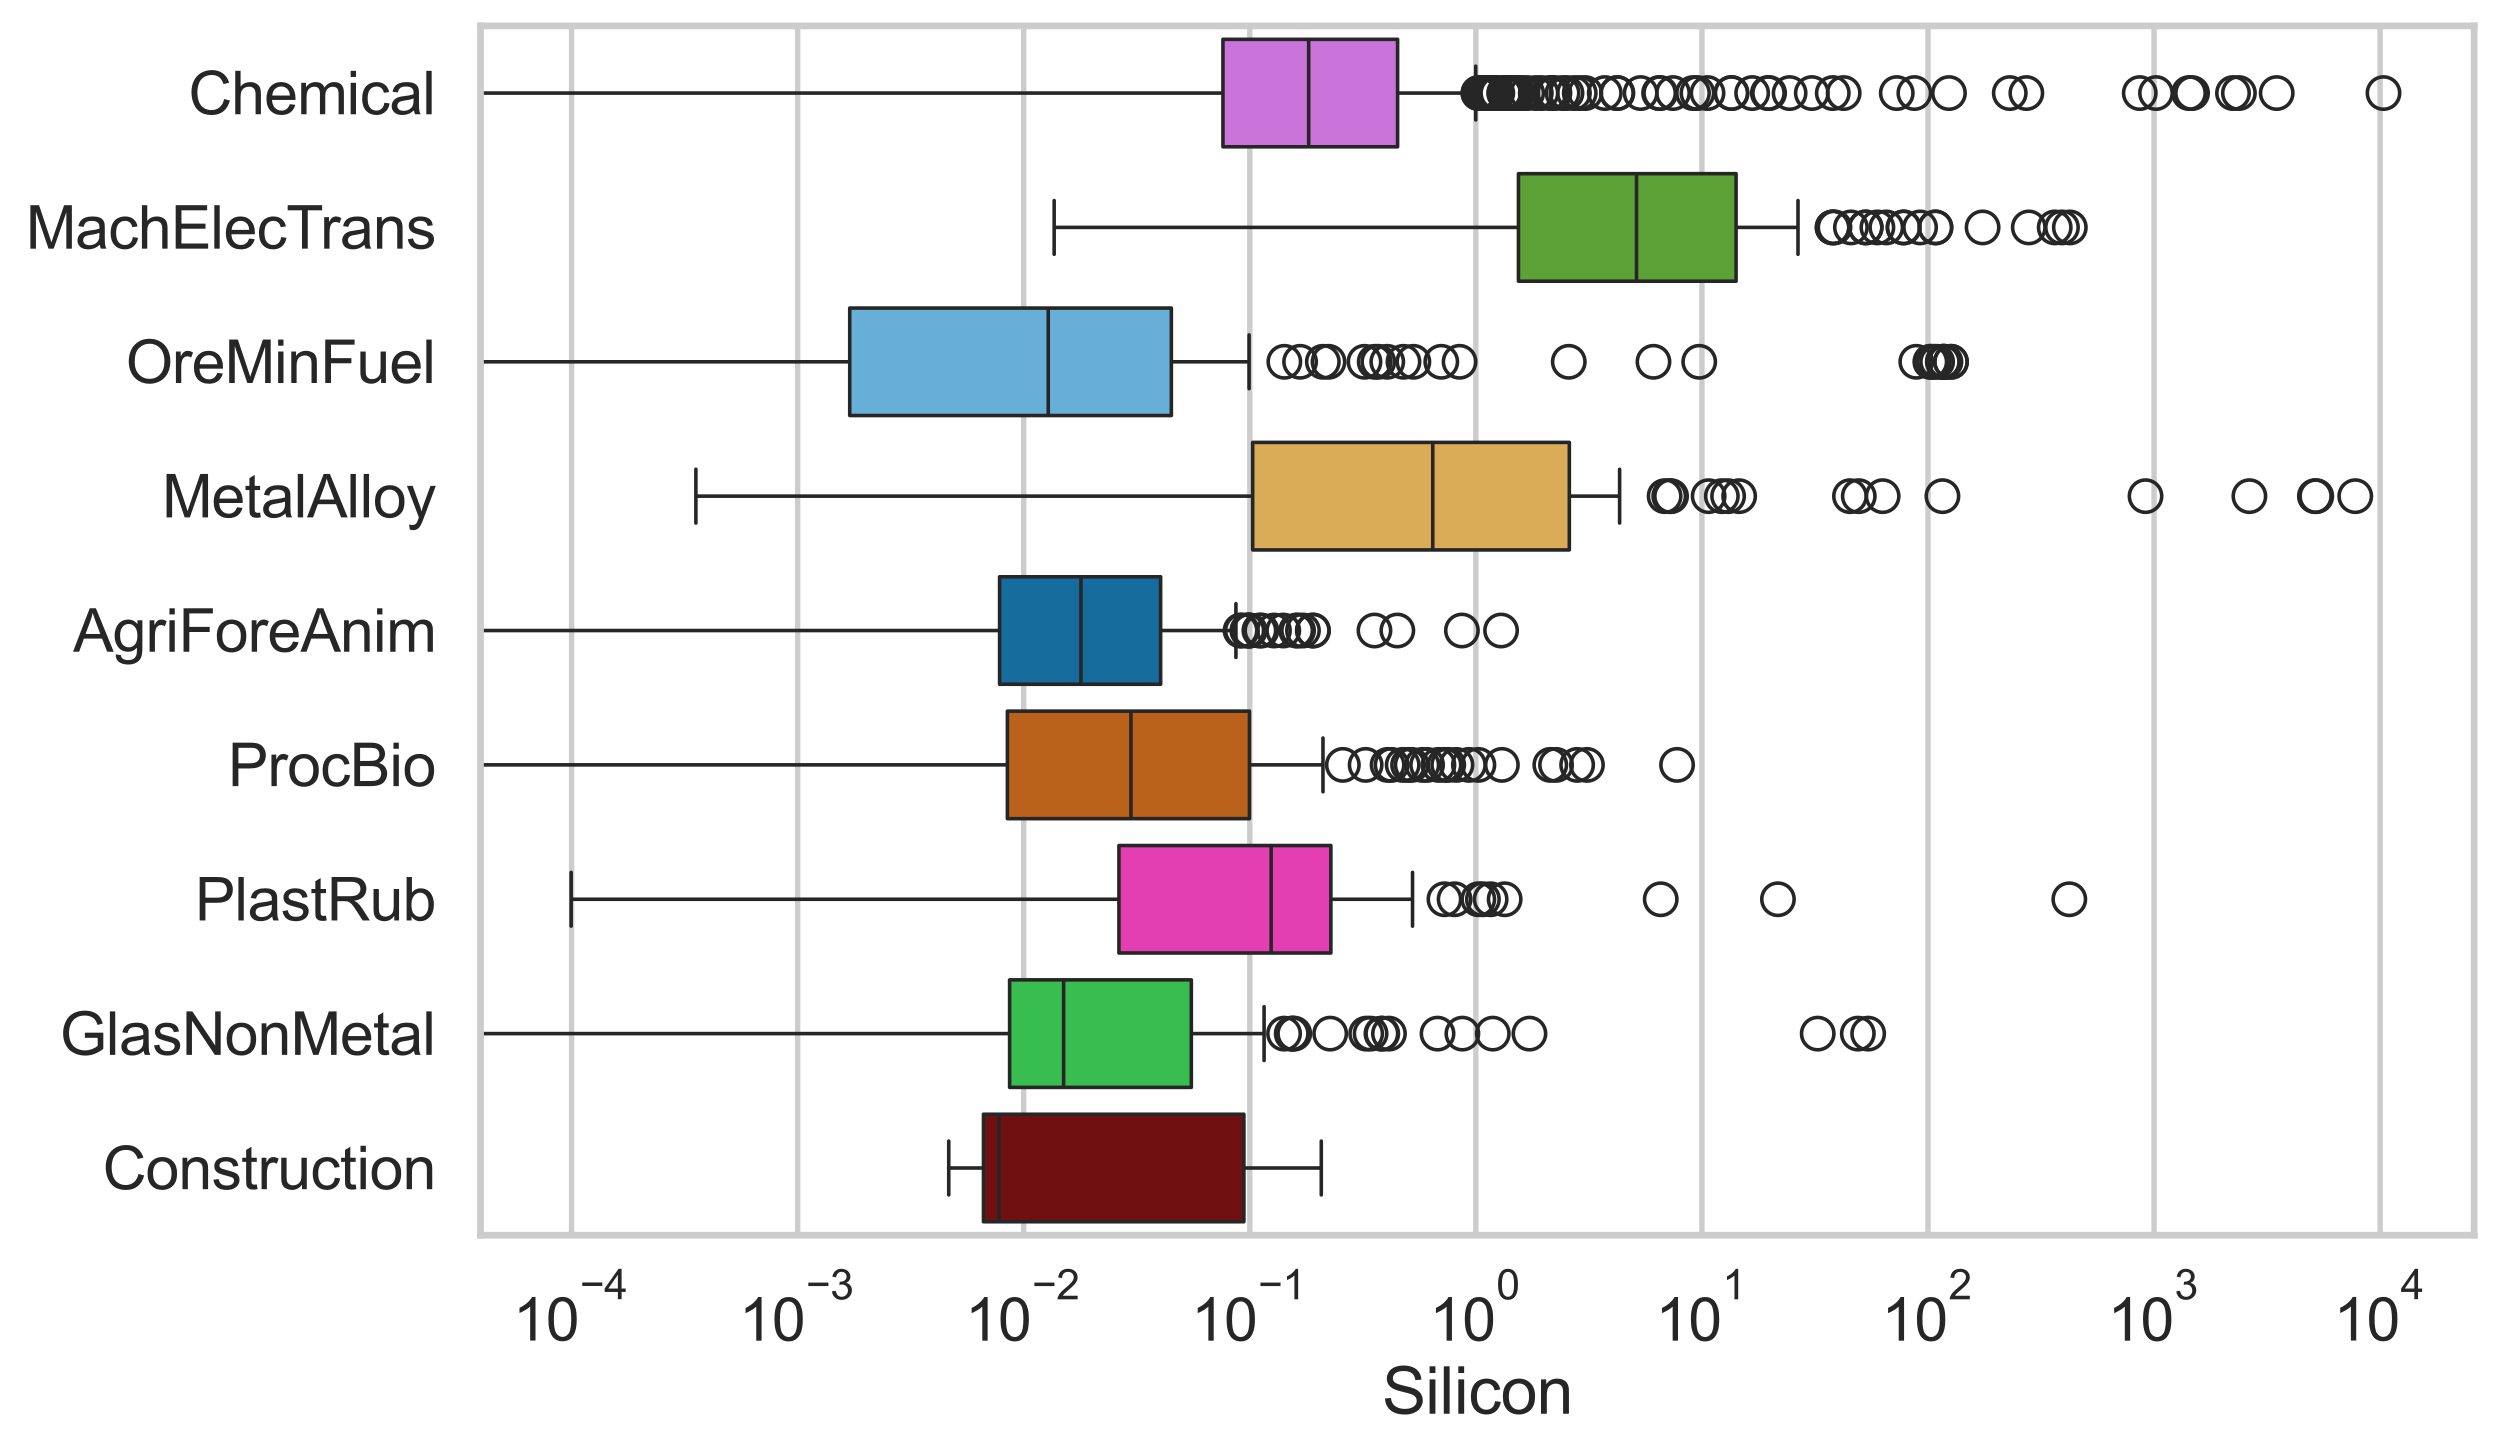 <?xml version="1.0" encoding="utf-8" standalone="no"?>
<!DOCTYPE svg PUBLIC "-//W3C//DTD SVG 1.1//EN"
  "http://www.w3.org/Graphics/SVG/1.1/DTD/svg11.dtd">
<svg xmlns:xlink="http://www.w3.org/1999/xlink" width="695.577pt" height="404.121pt" viewBox="0 0 695.577 404.121" xmlns="http://www.w3.org/2000/svg" version="1.1">
 <defs>
  <style type="text/css">*{stroke-linejoin: round; stroke-linecap: butt}</style>
 </defs>
 <g id="figure_1">
  <g id="patch_1">
   <path d="M 0 404.121 
L 695.577 404.121 
L 695.577 0 
L 0 0 
z
" style="fill: #ffffff"/>
  </g>
  <g id="axes_1">
   <g id="patch_2">
    <path d="M 133.697 343.665 
L 688.377 343.665 
L 688.377 7.2 
L 133.697 7.2 
z
" style="fill: #ffffff"/>
   </g>
   <g id="matplotlib.axis_1">
    <g id="xtick_1">
     <g id="line2d_1">
      <path d="M 159.033 343.665 
L 159.033 7.2 
" clip-path="url(#pcb245b0fcc)" style="fill: none; stroke: #cccccc; stroke-width: 1.5; stroke-linecap: round"/>
     </g>
     <g id="text_1">
      <!-- $\mathdefault{10^{-4}}$ -->
      <g style="fill: #262626" transform="translate(142.698 373.015) scale(0.165 -0.165)">
       <defs>
        <path id="ArialMT-31" d="M 2384 0 
L 1822 0 
L 1822 3584 
Q 1619 3391 1289 3197 
Q 959 3003 697 2906 
L 697 3450 
Q 1169 3672 1522 3987 
Q 1875 4303 2022 4600 
L 2384 4600 
L 2384 0 
z
" transform="scale(0.016)"/>
        <path id="ArialMT-30" d="M 266 2259 
Q 266 3072 433 3567 
Q 600 4063 929 4331 
Q 1259 4600 1759 4600 
Q 2128 4600 2406 4451 
Q 2684 4303 2865 4023 
Q 3047 3744 3150 3342 
Q 3253 2941 3253 2259 
Q 3253 1453 3087 958 
Q 2922 463 2592 192 
Q 2263 -78 1759 -78 
Q 1097 -78 719 397 
Q 266 969 266 2259 
z
M 844 2259 
Q 844 1131 1108 757 
Q 1372 384 1759 384 
Q 2147 384 2411 759 
Q 2675 1134 2675 2259 
Q 2675 3391 2411 3762 
Q 2147 4134 1753 4134 
Q 1366 4134 1134 3806 
Q 844 3388 844 2259 
z
" transform="scale(0.016)"/>
        <path id="ArialMT-2212" d="M 3381 1997 
L 356 1997 
L 356 2522 
L 3381 2522 
L 3381 1997 
z
" transform="scale(0.016)"/>
        <path id="ArialMT-34" d="M 2069 0 
L 2069 1097 
L 81 1097 
L 81 1613 
L 2172 4581 
L 2631 4581 
L 2631 1613 
L 3250 1613 
L 3250 1097 
L 2631 1097 
L 2631 0 
L 2069 0 
z
M 2069 1613 
L 2069 3678 
L 634 1613 
L 2069 1613 
z
" transform="scale(0.016)"/>
       </defs>
       <use xlink:href="#ArialMT-31" transform="translate(0 0.202)"/>
       <use xlink:href="#ArialMT-30" transform="translate(55.615 0.202)"/>
       <use xlink:href="#ArialMT-2212" transform="translate(112.973 69.895) scale(0.7)"/>
       <use xlink:href="#ArialMT-34" transform="translate(153.852 69.895) scale(0.7)"/>
      </g>
     </g>
    </g>
    <g id="xtick_2">
     <g id="line2d_2">
      <path d="M 221.932 343.665 
L 221.932 7.2 
" clip-path="url(#pcb245b0fcc)" style="fill: none; stroke: #cccccc; stroke-width: 1.5; stroke-linecap: round"/>
     </g>
     <g id="text_2">
      <!-- $\mathdefault{10^{-3}}$ -->
      <g style="fill: #262626" transform="translate(205.597 373.18) scale(0.165 -0.165)">
       <defs>
        <path id="ArialMT-33" d="M 269 1209 
L 831 1284 
Q 928 806 1161 595 
Q 1394 384 1728 384 
Q 2125 384 2398 659 
Q 2672 934 2672 1341 
Q 2672 1728 2419 1979 
Q 2166 2231 1775 2231 
Q 1616 2231 1378 2169 
L 1441 2663 
Q 1497 2656 1531 2656 
Q 1891 2656 2178 2843 
Q 2466 3031 2466 3422 
Q 2466 3731 2256 3934 
Q 2047 4138 1716 4138 
Q 1388 4138 1169 3931 
Q 950 3725 888 3313 
L 325 3413 
Q 428 3978 793 4289 
Q 1159 4600 1703 4600 
Q 2078 4600 2393 4439 
Q 2709 4278 2876 4000 
Q 3044 3722 3044 3409 
Q 3044 3113 2884 2869 
Q 2725 2625 2413 2481 
Q 2819 2388 3044 2092 
Q 3269 1797 3269 1353 
Q 3269 753 2831 336 
Q 2394 -81 1725 -81 
Q 1122 -81 723 278 
Q 325 638 269 1209 
z
" transform="scale(0.016)"/>
       </defs>
       <use xlink:href="#ArialMT-31" transform="translate(0 0.994)"/>
       <use xlink:href="#ArialMT-30" transform="translate(55.615 0.994)"/>
       <use xlink:href="#ArialMT-2212" transform="translate(112.973 70.688) scale(0.7)"/>
       <use xlink:href="#ArialMT-33" transform="translate(153.852 70.688) scale(0.7)"/>
      </g>
     </g>
    </g>
    <g id="xtick_3">
     <g id="line2d_3">
      <path d="M 284.831 343.665 
L 284.831 7.2 
" clip-path="url(#pcb245b0fcc)" style="fill: none; stroke: #cccccc; stroke-width: 1.5; stroke-linecap: round"/>
     </g>
     <g id="text_3">
      <!-- $\mathdefault{10^{-2}}$ -->
      <g style="fill: #262626" transform="translate(268.496 373.18) scale(0.165 -0.165)">
       <defs>
        <path id="ArialMT-32" d="M 3222 541 
L 3222 0 
L 194 0 
Q 188 203 259 391 
Q 375 700 629 1000 
Q 884 1300 1366 1694 
Q 2113 2306 2375 2664 
Q 2638 3022 2638 3341 
Q 2638 3675 2398 3904 
Q 2159 4134 1775 4134 
Q 1369 4134 1125 3890 
Q 881 3647 878 3216 
L 300 3275 
Q 359 3922 746 4261 
Q 1134 4600 1788 4600 
Q 2447 4600 2831 4234 
Q 3216 3869 3216 3328 
Q 3216 3053 3103 2787 
Q 2991 2522 2730 2228 
Q 2469 1934 1863 1422 
Q 1356 997 1212 845 
Q 1069 694 975 541 
L 3222 541 
z
" transform="scale(0.016)"/>
       </defs>
       <use xlink:href="#ArialMT-31" transform="translate(0 0.994)"/>
       <use xlink:href="#ArialMT-30" transform="translate(55.615 0.994)"/>
       <use xlink:href="#ArialMT-2212" transform="translate(112.973 70.688) scale(0.7)"/>
       <use xlink:href="#ArialMT-32" transform="translate(153.852 70.688) scale(0.7)"/>
      </g>
     </g>
    </g>
    <g id="xtick_4">
     <g id="line2d_4">
      <path d="M 347.73 343.665 
L 347.73 7.2 
" clip-path="url(#pcb245b0fcc)" style="fill: none; stroke: #cccccc; stroke-width: 1.5; stroke-linecap: round"/>
     </g>
     <g id="text_4">
      <!-- $\mathdefault{10^{-1}}$ -->
      <g style="fill: #262626" transform="translate(331.395 373.18) scale(0.165 -0.165)">
       <use xlink:href="#ArialMT-31" transform="translate(0 0.994)"/>
       <use xlink:href="#ArialMT-30" transform="translate(55.615 0.994)"/>
       <use xlink:href="#ArialMT-2212" transform="translate(112.973 70.688) scale(0.7)"/>
       <use xlink:href="#ArialMT-31" transform="translate(153.852 70.688) scale(0.7)"/>
      </g>
     </g>
    </g>
    <g id="xtick_5">
     <g id="line2d_5">
      <path d="M 410.63 343.665 
L 410.63 7.2 
" clip-path="url(#pcb245b0fcc)" style="fill: none; stroke: #cccccc; stroke-width: 1.5; stroke-linecap: round"/>
     </g>
     <g id="text_5">
      <!-- $\mathdefault{10^{0}}$ -->
      <g style="fill: #262626" transform="translate(397.677 373.18) scale(0.165 -0.165)">
       <use xlink:href="#ArialMT-31" transform="translate(0 0.994)"/>
       <use xlink:href="#ArialMT-30" transform="translate(55.615 0.994)"/>
       <use xlink:href="#ArialMT-30" transform="translate(112.973 70.688) scale(0.7)"/>
      </g>
     </g>
    </g>
    <g id="xtick_6">
     <g id="line2d_6">
      <path d="M 473.529 343.665 
L 473.529 7.2 
" clip-path="url(#pcb245b0fcc)" style="fill: none; stroke: #cccccc; stroke-width: 1.5; stroke-linecap: round"/>
     </g>
     <g id="text_6">
      <!-- $\mathdefault{10^{1}}$ -->
      <g style="fill: #262626" transform="translate(460.576 373.18) scale(0.165 -0.165)">
       <use xlink:href="#ArialMT-31" transform="translate(0 0.994)"/>
       <use xlink:href="#ArialMT-30" transform="translate(55.615 0.994)"/>
       <use xlink:href="#ArialMT-31" transform="translate(112.973 70.688) scale(0.7)"/>
      </g>
     </g>
    </g>
    <g id="xtick_7">
     <g id="line2d_7">
      <path d="M 536.428 343.665 
L 536.428 7.2 
" clip-path="url(#pcb245b0fcc)" style="fill: none; stroke: #cccccc; stroke-width: 1.5; stroke-linecap: round"/>
     </g>
     <g id="text_7">
      <!-- $\mathdefault{10^{2}}$ -->
      <g style="fill: #262626" transform="translate(523.475 373.18) scale(0.165 -0.165)">
       <use xlink:href="#ArialMT-31" transform="translate(0 0.994)"/>
       <use xlink:href="#ArialMT-30" transform="translate(55.615 0.994)"/>
       <use xlink:href="#ArialMT-32" transform="translate(112.973 70.688) scale(0.7)"/>
      </g>
     </g>
    </g>
    <g id="xtick_8">
     <g id="line2d_8">
      <path d="M 599.327 343.665 
L 599.327 7.2 
" clip-path="url(#pcb245b0fcc)" style="fill: none; stroke: #cccccc; stroke-width: 1.5; stroke-linecap: round"/>
     </g>
     <g id="text_8">
      <!-- $\mathdefault{10^{3}}$ -->
      <g style="fill: #262626" transform="translate(586.374 373.18) scale(0.165 -0.165)">
       <use xlink:href="#ArialMT-31" transform="translate(0 0.994)"/>
       <use xlink:href="#ArialMT-30" transform="translate(55.615 0.994)"/>
       <use xlink:href="#ArialMT-33" transform="translate(112.973 70.688) scale(0.7)"/>
      </g>
     </g>
    </g>
    <g id="xtick_9">
     <g id="line2d_9">
      <path d="M 662.226 343.665 
L 662.226 7.2 
" clip-path="url(#pcb245b0fcc)" style="fill: none; stroke: #cccccc; stroke-width: 1.5; stroke-linecap: round"/>
     </g>
     <g id="text_9">
      <!-- $\mathdefault{10^{4}}$ -->
      <g style="fill: #262626" transform="translate(649.274 373.015) scale(0.165 -0.165)">
       <use xlink:href="#ArialMT-31" transform="translate(0 0.202)"/>
       <use xlink:href="#ArialMT-30" transform="translate(55.615 0.202)"/>
       <use xlink:href="#ArialMT-34" transform="translate(112.973 69.895) scale(0.7)"/>
      </g>
     </g>
    </g>
    <g id="xtick_10"/>
    <g id="xtick_11"/>
    <g id="xtick_12"/>
    <g id="xtick_13"/>
    <g id="xtick_14"/>
    <g id="xtick_15"/>
    <g id="xtick_16"/>
    <g id="xtick_17"/>
    <g id="xtick_18"/>
    <g id="xtick_19"/>
    <g id="xtick_20"/>
    <g id="xtick_21"/>
    <g id="xtick_22"/>
    <g id="xtick_23"/>
    <g id="xtick_24"/>
    <g id="xtick_25"/>
    <g id="xtick_26"/>
    <g id="xtick_27"/>
    <g id="xtick_28"/>
    <g id="xtick_29"/>
    <g id="xtick_30"/>
    <g id="xtick_31"/>
    <g id="xtick_32"/>
    <g id="xtick_33"/>
    <g id="xtick_34"/>
    <g id="xtick_35"/>
    <g id="xtick_36"/>
    <g id="xtick_37"/>
    <g id="xtick_38"/>
    <g id="xtick_39"/>
    <g id="xtick_40"/>
    <g id="xtick_41"/>
    <g id="xtick_42"/>
    <g id="xtick_43"/>
    <g id="xtick_44"/>
    <g id="xtick_45"/>
    <g id="xtick_46"/>
    <g id="xtick_47"/>
    <g id="xtick_48"/>
    <g id="xtick_49"/>
    <g id="xtick_50"/>
    <g id="xtick_51"/>
    <g id="xtick_52"/>
    <g id="xtick_53"/>
    <g id="xtick_54"/>
    <g id="xtick_55"/>
    <g id="xtick_56"/>
    <g id="xtick_57"/>
    <g id="xtick_58"/>
    <g id="xtick_59"/>
    <g id="xtick_60"/>
    <g id="xtick_61"/>
    <g id="xtick_62"/>
    <g id="xtick_63"/>
    <g id="xtick_64"/>
    <g id="xtick_65"/>
    <g id="xtick_66"/>
    <g id="xtick_67"/>
    <g id="xtick_68"/>
    <g id="xtick_69"/>
    <g id="xtick_70"/>
    <g id="xtick_71"/>
    <g id="xtick_72"/>
    <g id="xtick_73"/>
    <g id="xtick_74"/>
    <g id="xtick_75"/>
    <g id="xtick_76"/>
    <g id="xtick_77"/>
    <g id="xtick_78"/>
    <g id="xtick_79"/>
    <g id="xtick_80"/>
    <g id="text_10">
     <!-- Silicon -->
     <g style="fill: #262626" transform="translate(384.525 393.344) scale(0.18 -0.18)">
      <defs>
       <path id="ArialMT-53" d="M 288 1472 
L 859 1522 
Q 900 1178 1048 958 
Q 1197 738 1509 602 
Q 1822 466 2213 466 
Q 2559 466 2825 569 
Q 3091 672 3220 851 
Q 3350 1031 3350 1244 
Q 3350 1459 3225 1620 
Q 3100 1781 2813 1891 
Q 2628 1963 1997 2114 
Q 1366 2266 1113 2400 
Q 784 2572 623 2826 
Q 463 3081 463 3397 
Q 463 3744 659 4045 
Q 856 4347 1234 4503 
Q 1613 4659 2075 4659 
Q 2584 4659 2973 4495 
Q 3363 4331 3572 4012 
Q 3781 3694 3797 3291 
L 3216 3247 
Q 3169 3681 2898 3903 
Q 2628 4125 2100 4125 
Q 1550 4125 1298 3923 
Q 1047 3722 1047 3438 
Q 1047 3191 1225 3031 
Q 1400 2872 2139 2705 
Q 2878 2538 3153 2413 
Q 3553 2228 3743 1945 
Q 3934 1663 3934 1294 
Q 3934 928 3725 604 
Q 3516 281 3123 101 
Q 2731 -78 2241 -78 
Q 1619 -78 1198 103 
Q 778 284 539 648 
Q 300 1013 288 1472 
z
" transform="scale(0.016)"/>
       <path id="ArialMT-69" d="M 425 3934 
L 425 4581 
L 988 4581 
L 988 3934 
L 425 3934 
z
M 425 0 
L 425 3319 
L 988 3319 
L 988 0 
L 425 0 
z
" transform="scale(0.016)"/>
       <path id="ArialMT-6c" d="M 409 0 
L 409 4581 
L 972 4581 
L 972 0 
L 409 0 
z
" transform="scale(0.016)"/>
       <path id="ArialMT-63" d="M 2588 1216 
L 3141 1144 
Q 3050 572 2676 248 
Q 2303 -75 1759 -75 
Q 1078 -75 664 370 
Q 250 816 250 1647 
Q 250 2184 428 2587 
Q 606 2991 970 3192 
Q 1334 3394 1763 3394 
Q 2303 3394 2647 3120 
Q 2991 2847 3088 2344 
L 2541 2259 
Q 2463 2594 2264 2762 
Q 2066 2931 1784 2931 
Q 1359 2931 1093 2626 
Q 828 2322 828 1663 
Q 828 994 1084 691 
Q 1341 388 1753 388 
Q 2084 388 2306 591 
Q 2528 794 2588 1216 
z
" transform="scale(0.016)"/>
       <path id="ArialMT-6f" d="M 213 1659 
Q 213 2581 725 3025 
Q 1153 3394 1769 3394 
Q 2453 3394 2887 2945 
Q 3322 2497 3322 1706 
Q 3322 1066 3130 698 
Q 2938 331 2570 128 
Q 2203 -75 1769 -75 
Q 1072 -75 642 372 
Q 213 819 213 1659 
z
M 791 1659 
Q 791 1022 1069 705 
Q 1347 388 1769 388 
Q 2188 388 2466 706 
Q 2744 1025 2744 1678 
Q 2744 2294 2464 2611 
Q 2184 2928 1769 2928 
Q 1347 2928 1069 2612 
Q 791 2297 791 1659 
z
" transform="scale(0.016)"/>
       <path id="ArialMT-6e" d="M 422 0 
L 422 3319 
L 928 3319 
L 928 2847 
Q 1294 3394 1984 3394 
Q 2284 3394 2536 3286 
Q 2788 3178 2913 3003 
Q 3038 2828 3088 2588 
Q 3119 2431 3119 2041 
L 3119 0 
L 2556 0 
L 2556 2019 
Q 2556 2363 2490 2533 
Q 2425 2703 2258 2804 
Q 2091 2906 1866 2906 
Q 1506 2906 1245 2678 
Q 984 2450 984 1813 
L 984 0 
L 422 0 
z
" transform="scale(0.016)"/>
      </defs>
      <use xlink:href="#ArialMT-53"/>
      <use xlink:href="#ArialMT-69" transform="translate(66.699 0)"/>
      <use xlink:href="#ArialMT-6c" transform="translate(88.916 0)"/>
      <use xlink:href="#ArialMT-69" transform="translate(111.133 0)"/>
      <use xlink:href="#ArialMT-63" transform="translate(133.35 0)"/>
      <use xlink:href="#ArialMT-6f" transform="translate(183.35 0)"/>
      <use xlink:href="#ArialMT-6e" transform="translate(238.965 0)"/>
     </g>
    </g>
   </g>
   <g id="matplotlib.axis_2">
    <g id="ytick_1">
     <g id="text_11">
      <!-- Chemical -->
      <g style="fill: #262626" transform="translate(52.428 31.798) scale(0.165 -0.165)">
       <defs>
        <path id="ArialMT-43" d="M 3763 1606 
L 4369 1453 
Q 4178 706 3683 314 
Q 3188 -78 2472 -78 
Q 1731 -78 1267 223 
Q 803 525 561 1097 
Q 319 1669 319 2325 
Q 319 3041 592 3573 
Q 866 4106 1370 4382 
Q 1875 4659 2481 4659 
Q 3169 4659 3637 4309 
Q 4106 3959 4291 3325 
L 3694 3184 
Q 3534 3684 3231 3912 
Q 2928 4141 2469 4141 
Q 1941 4141 1586 3887 
Q 1231 3634 1087 3207 
Q 944 2781 944 2328 
Q 944 1744 1114 1308 
Q 1284 872 1643 656 
Q 2003 441 2422 441 
Q 2931 441 3284 734 
Q 3638 1028 3763 1606 
z
" transform="scale(0.016)"/>
        <path id="ArialMT-68" d="M 422 0 
L 422 4581 
L 984 4581 
L 984 2938 
Q 1378 3394 1978 3394 
Q 2347 3394 2619 3248 
Q 2891 3103 3008 2847 
Q 3125 2591 3125 2103 
L 3125 0 
L 2563 0 
L 2563 2103 
Q 2563 2525 2380 2717 
Q 2197 2909 1863 2909 
Q 1613 2909 1392 2779 
Q 1172 2650 1078 2428 
Q 984 2206 984 1816 
L 984 0 
L 422 0 
z
" transform="scale(0.016)"/>
        <path id="ArialMT-65" d="M 2694 1069 
L 3275 997 
Q 3138 488 2766 206 
Q 2394 -75 1816 -75 
Q 1088 -75 661 373 
Q 234 822 234 1631 
Q 234 2469 665 2931 
Q 1097 3394 1784 3394 
Q 2450 3394 2872 2941 
Q 3294 2488 3294 1666 
Q 3294 1616 3291 1516 
L 816 1516 
Q 847 969 1125 678 
Q 1403 388 1819 388 
Q 2128 388 2347 550 
Q 2566 713 2694 1069 
z
M 847 1978 
L 2700 1978 
Q 2663 2397 2488 2606 
Q 2219 2931 1791 2931 
Q 1403 2931 1139 2672 
Q 875 2413 847 1978 
z
" transform="scale(0.016)"/>
        <path id="ArialMT-6d" d="M 422 0 
L 422 3319 
L 925 3319 
L 925 2853 
Q 1081 3097 1340 3245 
Q 1600 3394 1931 3394 
Q 2300 3394 2536 3241 
Q 2772 3088 2869 2813 
Q 3263 3394 3894 3394 
Q 4388 3394 4653 3120 
Q 4919 2847 4919 2278 
L 4919 0 
L 4359 0 
L 4359 2091 
Q 4359 2428 4304 2576 
Q 4250 2725 4106 2815 
Q 3963 2906 3769 2906 
Q 3419 2906 3187 2673 
Q 2956 2441 2956 1928 
L 2956 0 
L 2394 0 
L 2394 2156 
Q 2394 2531 2256 2718 
Q 2119 2906 1806 2906 
Q 1569 2906 1367 2781 
Q 1166 2656 1075 2415 
Q 984 2175 984 1722 
L 984 0 
L 422 0 
z
" transform="scale(0.016)"/>
        <path id="ArialMT-61" d="M 2588 409 
Q 2275 144 1986 34 
Q 1697 -75 1366 -75 
Q 819 -75 525 192 
Q 231 459 231 875 
Q 231 1119 342 1320 
Q 453 1522 633 1644 
Q 813 1766 1038 1828 
Q 1203 1872 1538 1913 
Q 2219 1994 2541 2106 
Q 2544 2222 2544 2253 
Q 2544 2597 2384 2738 
Q 2169 2928 1744 2928 
Q 1347 2928 1158 2789 
Q 969 2650 878 2297 
L 328 2372 
Q 403 2725 575 2942 
Q 747 3159 1072 3276 
Q 1397 3394 1825 3394 
Q 2250 3394 2515 3294 
Q 2781 3194 2906 3042 
Q 3031 2891 3081 2659 
Q 3109 2516 3109 2141 
L 3109 1391 
Q 3109 606 3145 398 
Q 3181 191 3288 0 
L 2700 0 
Q 2613 175 2588 409 
z
M 2541 1666 
Q 2234 1541 1622 1453 
Q 1275 1403 1131 1340 
Q 988 1278 909 1158 
Q 831 1038 831 891 
Q 831 666 1001 516 
Q 1172 366 1500 366 
Q 1825 366 2078 508 
Q 2331 650 2450 897 
Q 2541 1088 2541 1459 
L 2541 1666 
z
" transform="scale(0.016)"/>
       </defs>
       <use xlink:href="#ArialMT-43"/>
       <use xlink:href="#ArialMT-68" transform="translate(72.217 0)"/>
       <use xlink:href="#ArialMT-65" transform="translate(127.832 0)"/>
       <use xlink:href="#ArialMT-6d" transform="translate(183.447 0)"/>
       <use xlink:href="#ArialMT-69" transform="translate(266.748 0)"/>
       <use xlink:href="#ArialMT-63" transform="translate(288.965 0)"/>
       <use xlink:href="#ArialMT-61" transform="translate(338.965 0)"/>
       <use xlink:href="#ArialMT-6c" transform="translate(394.58 0)"/>
      </g>
     </g>
    </g>
    <g id="ytick_2">
     <g id="text_12">
      <!-- MachElecTrans -->
      <g style="fill: #262626" transform="translate(7.2 69.183) scale(0.165 -0.165)">
       <defs>
        <path id="ArialMT-4d" d="M 475 0 
L 475 4581 
L 1388 4581 
L 2472 1338 
Q 2622 884 2691 659 
Q 2769 909 2934 1394 
L 4031 4581 
L 4847 4581 
L 4847 0 
L 4263 0 
L 4263 3834 
L 2931 0 
L 2384 0 
L 1059 3900 
L 1059 0 
L 475 0 
z
" transform="scale(0.016)"/>
        <path id="ArialMT-45" d="M 506 0 
L 506 4581 
L 3819 4581 
L 3819 4041 
L 1113 4041 
L 1113 2638 
L 3647 2638 
L 3647 2100 
L 1113 2100 
L 1113 541 
L 3925 541 
L 3925 0 
L 506 0 
z
" transform="scale(0.016)"/>
        <path id="ArialMT-54" d="M 1659 0 
L 1659 4041 
L 150 4041 
L 150 4581 
L 3781 4581 
L 3781 4041 
L 2266 4041 
L 2266 0 
L 1659 0 
z
" transform="scale(0.016)"/>
        <path id="ArialMT-72" d="M 416 0 
L 416 3319 
L 922 3319 
L 922 2816 
Q 1116 3169 1280 3281 
Q 1444 3394 1641 3394 
Q 1925 3394 2219 3213 
L 2025 2691 
Q 1819 2813 1613 2813 
Q 1428 2813 1281 2702 
Q 1134 2591 1072 2394 
Q 978 2094 978 1738 
L 978 0 
L 416 0 
z
" transform="scale(0.016)"/>
        <path id="ArialMT-73" d="M 197 991 
L 753 1078 
Q 800 744 1014 566 
Q 1228 388 1613 388 
Q 2000 388 2187 545 
Q 2375 703 2375 916 
Q 2375 1106 2209 1216 
Q 2094 1291 1634 1406 
Q 1016 1563 777 1677 
Q 538 1791 414 1992 
Q 291 2194 291 2438 
Q 291 2659 392 2848 
Q 494 3038 669 3163 
Q 800 3259 1026 3326 
Q 1253 3394 1513 3394 
Q 1903 3394 2198 3281 
Q 2494 3169 2634 2976 
Q 2775 2784 2828 2463 
L 2278 2388 
Q 2241 2644 2061 2787 
Q 1881 2931 1553 2931 
Q 1166 2931 1000 2803 
Q 834 2675 834 2503 
Q 834 2394 903 2306 
Q 972 2216 1119 2156 
Q 1203 2125 1616 2013 
Q 2213 1853 2448 1751 
Q 2684 1650 2818 1456 
Q 2953 1263 2953 975 
Q 2953 694 2789 445 
Q 2625 197 2315 61 
Q 2006 -75 1616 -75 
Q 969 -75 630 194 
Q 291 463 197 991 
z
" transform="scale(0.016)"/>
       </defs>
       <use xlink:href="#ArialMT-4d"/>
       <use xlink:href="#ArialMT-61" transform="translate(83.301 0)"/>
       <use xlink:href="#ArialMT-63" transform="translate(138.916 0)"/>
       <use xlink:href="#ArialMT-68" transform="translate(188.916 0)"/>
       <use xlink:href="#ArialMT-45" transform="translate(244.531 0)"/>
       <use xlink:href="#ArialMT-6c" transform="translate(311.23 0)"/>
       <use xlink:href="#ArialMT-65" transform="translate(333.447 0)"/>
       <use xlink:href="#ArialMT-63" transform="translate(389.062 0)"/>
       <use xlink:href="#ArialMT-54" transform="translate(439.062 0)"/>
       <use xlink:href="#ArialMT-72" transform="translate(496.396 0)"/>
       <use xlink:href="#ArialMT-61" transform="translate(529.697 0)"/>
       <use xlink:href="#ArialMT-6e" transform="translate(585.312 0)"/>
       <use xlink:href="#ArialMT-73" transform="translate(640.928 0)"/>
      </g>
     </g>
    </g>
    <g id="ytick_3">
     <g id="text_13">
      <!-- OreMinFuel -->
      <g style="fill: #262626" transform="translate(35.013 106.568) scale(0.165 -0.165)">
       <defs>
        <path id="ArialMT-4f" d="M 309 2231 
Q 309 3372 921 4017 
Q 1534 4663 2503 4663 
Q 3138 4663 3647 4359 
Q 4156 4056 4423 3514 
Q 4691 2972 4691 2284 
Q 4691 1588 4409 1038 
Q 4128 488 3612 205 
Q 3097 -78 2500 -78 
Q 1853 -78 1343 234 
Q 834 547 571 1087 
Q 309 1628 309 2231 
z
M 934 2222 
Q 934 1394 1379 917 
Q 1825 441 2497 441 
Q 3181 441 3623 922 
Q 4066 1403 4066 2288 
Q 4066 2847 3877 3264 
Q 3688 3681 3323 3911 
Q 2959 4141 2506 4141 
Q 1863 4141 1398 3698 
Q 934 3256 934 2222 
z
" transform="scale(0.016)"/>
        <path id="ArialMT-46" d="M 525 0 
L 525 4581 
L 3616 4581 
L 3616 4041 
L 1131 4041 
L 1131 2622 
L 3281 2622 
L 3281 2081 
L 1131 2081 
L 1131 0 
L 525 0 
z
" transform="scale(0.016)"/>
        <path id="ArialMT-75" d="M 2597 0 
L 2597 488 
Q 2209 -75 1544 -75 
Q 1250 -75 995 37 
Q 741 150 617 320 
Q 494 491 444 738 
Q 409 903 409 1263 
L 409 3319 
L 972 3319 
L 972 1478 
Q 972 1038 1006 884 
Q 1059 663 1231 536 
Q 1403 409 1656 409 
Q 1909 409 2131 539 
Q 2353 669 2445 892 
Q 2538 1116 2538 1541 
L 2538 3319 
L 3100 3319 
L 3100 0 
L 2597 0 
z
" transform="scale(0.016)"/>
       </defs>
       <use xlink:href="#ArialMT-4f"/>
       <use xlink:href="#ArialMT-72" transform="translate(77.783 0)"/>
       <use xlink:href="#ArialMT-65" transform="translate(111.084 0)"/>
       <use xlink:href="#ArialMT-4d" transform="translate(166.699 0)"/>
       <use xlink:href="#ArialMT-69" transform="translate(250 0)"/>
       <use xlink:href="#ArialMT-6e" transform="translate(272.217 0)"/>
       <use xlink:href="#ArialMT-46" transform="translate(327.832 0)"/>
       <use xlink:href="#ArialMT-75" transform="translate(388.916 0)"/>
       <use xlink:href="#ArialMT-65" transform="translate(444.531 0)"/>
       <use xlink:href="#ArialMT-6c" transform="translate(500.146 0)"/>
      </g>
     </g>
    </g>
    <g id="ytick_4">
     <g id="text_14">
      <!-- MetalAlloy -->
      <g style="fill: #262626" transform="translate(45.088 143.953) scale(0.165 -0.165)">
       <defs>
        <path id="ArialMT-74" d="M 1650 503 
L 1731 6 
Q 1494 -44 1306 -44 
Q 1000 -44 831 53 
Q 663 150 594 308 
Q 525 466 525 972 
L 525 2881 
L 113 2881 
L 113 3319 
L 525 3319 
L 525 4141 
L 1084 4478 
L 1084 3319 
L 1650 3319 
L 1650 2881 
L 1084 2881 
L 1084 941 
Q 1084 700 1114 631 
Q 1144 563 1211 522 
Q 1278 481 1403 481 
Q 1497 481 1650 503 
z
" transform="scale(0.016)"/>
        <path id="ArialMT-41" d="M -9 0 
L 1750 4581 
L 2403 4581 
L 4278 0 
L 3588 0 
L 3053 1388 
L 1138 1388 
L 634 0 
L -9 0 
z
M 1313 1881 
L 2866 1881 
L 2388 3150 
Q 2169 3728 2063 4100 
Q 1975 3659 1816 3225 
L 1313 1881 
z
" transform="scale(0.016)"/>
        <path id="ArialMT-79" d="M 397 -1278 
L 334 -750 
Q 519 -800 656 -800 
Q 844 -800 956 -737 
Q 1069 -675 1141 -563 
Q 1194 -478 1313 -144 
Q 1328 -97 1363 -6 
L 103 3319 
L 709 3319 
L 1400 1397 
Q 1534 1031 1641 628 
Q 1738 1016 1872 1384 
L 2581 3319 
L 3144 3319 
L 1881 -56 
Q 1678 -603 1566 -809 
Q 1416 -1088 1222 -1217 
Q 1028 -1347 759 -1347 
Q 597 -1347 397 -1278 
z
" transform="scale(0.016)"/>
       </defs>
       <use xlink:href="#ArialMT-4d"/>
       <use xlink:href="#ArialMT-65" transform="translate(83.301 0)"/>
       <use xlink:href="#ArialMT-74" transform="translate(138.916 0)"/>
       <use xlink:href="#ArialMT-61" transform="translate(166.699 0)"/>
       <use xlink:href="#ArialMT-6c" transform="translate(222.314 0)"/>
       <use xlink:href="#ArialMT-41" transform="translate(244.531 0)"/>
       <use xlink:href="#ArialMT-6c" transform="translate(311.23 0)"/>
       <use xlink:href="#ArialMT-6c" transform="translate(333.447 0)"/>
       <use xlink:href="#ArialMT-6f" transform="translate(355.664 0)"/>
       <use xlink:href="#ArialMT-79" transform="translate(411.279 0)"/>
      </g>
     </g>
    </g>
    <g id="ytick_5">
     <g id="text_15">
      <!-- AgriForeAnim -->
      <g style="fill: #262626" transform="translate(20.341 181.337) scale(0.165 -0.165)">
       <defs>
        <path id="ArialMT-67" d="M 319 -275 
L 866 -356 
Q 900 -609 1056 -725 
Q 1266 -881 1628 -881 
Q 2019 -881 2231 -725 
Q 2444 -569 2519 -288 
Q 2563 -116 2559 434 
Q 2191 0 1641 0 
Q 956 0 581 494 
Q 206 988 206 1678 
Q 206 2153 378 2554 
Q 550 2956 876 3175 
Q 1203 3394 1644 3394 
Q 2231 3394 2613 2919 
L 2613 3319 
L 3131 3319 
L 3131 450 
Q 3131 -325 2973 -648 
Q 2816 -972 2473 -1159 
Q 2131 -1347 1631 -1347 
Q 1038 -1347 672 -1080 
Q 306 -813 319 -275 
z
M 784 1719 
Q 784 1066 1043 766 
Q 1303 466 1694 466 
Q 2081 466 2343 764 
Q 2606 1063 2606 1700 
Q 2606 2309 2336 2618 
Q 2066 2928 1684 2928 
Q 1309 2928 1046 2623 
Q 784 2319 784 1719 
z
" transform="scale(0.016)"/>
       </defs>
       <use xlink:href="#ArialMT-41"/>
       <use xlink:href="#ArialMT-67" transform="translate(66.699 0)"/>
       <use xlink:href="#ArialMT-72" transform="translate(122.314 0)"/>
       <use xlink:href="#ArialMT-69" transform="translate(155.615 0)"/>
       <use xlink:href="#ArialMT-46" transform="translate(177.832 0)"/>
       <use xlink:href="#ArialMT-6f" transform="translate(238.916 0)"/>
       <use xlink:href="#ArialMT-72" transform="translate(294.531 0)"/>
       <use xlink:href="#ArialMT-65" transform="translate(327.832 0)"/>
       <use xlink:href="#ArialMT-41" transform="translate(383.447 0)"/>
       <use xlink:href="#ArialMT-6e" transform="translate(450.146 0)"/>
       <use xlink:href="#ArialMT-69" transform="translate(505.762 0)"/>
       <use xlink:href="#ArialMT-6d" transform="translate(527.979 0)"/>
      </g>
     </g>
    </g>
    <g id="ytick_6">
     <g id="text_16">
      <!-- ProcBio -->
      <g style="fill: #262626" transform="translate(63.424 218.722) scale(0.165 -0.165)">
       <defs>
        <path id="ArialMT-50" d="M 494 0 
L 494 4581 
L 2222 4581 
Q 2678 4581 2919 4538 
Q 3256 4481 3484 4323 
Q 3713 4166 3852 3881 
Q 3991 3597 3991 3256 
Q 3991 2672 3619 2267 
Q 3247 1863 2275 1863 
L 1100 1863 
L 1100 0 
L 494 0 
z
M 1100 2403 
L 2284 2403 
Q 2872 2403 3119 2622 
Q 3366 2841 3366 3238 
Q 3366 3525 3220 3729 
Q 3075 3934 2838 4000 
Q 2684 4041 2272 4041 
L 1100 4041 
L 1100 2403 
z
" transform="scale(0.016)"/>
        <path id="ArialMT-42" d="M 469 0 
L 469 4581 
L 2188 4581 
Q 2713 4581 3030 4442 
Q 3347 4303 3526 4014 
Q 3706 3725 3706 3409 
Q 3706 3116 3547 2856 
Q 3388 2597 3066 2438 
Q 3481 2316 3704 2022 
Q 3928 1728 3928 1328 
Q 3928 1006 3792 729 
Q 3656 453 3456 303 
Q 3256 153 2954 76 
Q 2653 0 2216 0 
L 469 0 
z
M 1075 2656 
L 2066 2656 
Q 2469 2656 2644 2709 
Q 2875 2778 2992 2937 
Q 3109 3097 3109 3338 
Q 3109 3566 3000 3739 
Q 2891 3913 2687 3977 
Q 2484 4041 1991 4041 
L 1075 4041 
L 1075 2656 
z
M 1075 541 
L 2216 541 
Q 2509 541 2628 563 
Q 2838 600 2978 687 
Q 3119 775 3209 942 
Q 3300 1109 3300 1328 
Q 3300 1584 3169 1773 
Q 3038 1963 2805 2039 
Q 2572 2116 2134 2116 
L 1075 2116 
L 1075 541 
z
" transform="scale(0.016)"/>
       </defs>
       <use xlink:href="#ArialMT-50"/>
       <use xlink:href="#ArialMT-72" transform="translate(66.699 0)"/>
       <use xlink:href="#ArialMT-6f" transform="translate(100 0)"/>
       <use xlink:href="#ArialMT-63" transform="translate(155.615 0)"/>
       <use xlink:href="#ArialMT-42" transform="translate(205.615 0)"/>
       <use xlink:href="#ArialMT-69" transform="translate(272.314 0)"/>
       <use xlink:href="#ArialMT-6f" transform="translate(294.531 0)"/>
      </g>
     </g>
    </g>
    <g id="ytick_7">
     <g id="text_17">
      <!-- PlastRub -->
      <g style="fill: #262626" transform="translate(54.248 256.107) scale(0.165 -0.165)">
       <defs>
        <path id="ArialMT-52" d="M 503 0 
L 503 4581 
L 2534 4581 
Q 3147 4581 3465 4457 
Q 3784 4334 3975 4021 
Q 4166 3709 4166 3331 
Q 4166 2844 3850 2509 
Q 3534 2175 2875 2084 
Q 3116 1969 3241 1856 
Q 3506 1613 3744 1247 
L 4541 0 
L 3778 0 
L 3172 953 
Q 2906 1366 2734 1584 
Q 2563 1803 2427 1890 
Q 2291 1978 2150 2013 
Q 2047 2034 1813 2034 
L 1109 2034 
L 1109 0 
L 503 0 
z
M 1109 2559 
L 2413 2559 
Q 2828 2559 3062 2645 
Q 3297 2731 3419 2920 
Q 3541 3109 3541 3331 
Q 3541 3656 3305 3865 
Q 3069 4075 2559 4075 
L 1109 4075 
L 1109 2559 
z
" transform="scale(0.016)"/>
        <path id="ArialMT-62" d="M 941 0 
L 419 0 
L 419 4581 
L 981 4581 
L 981 2947 
Q 1338 3394 1891 3394 
Q 2197 3394 2470 3270 
Q 2744 3147 2920 2923 
Q 3097 2700 3197 2384 
Q 3297 2069 3297 1709 
Q 3297 856 2875 390 
Q 2453 -75 1863 -75 
Q 1275 -75 941 416 
L 941 0 
z
M 934 1684 
Q 934 1088 1097 822 
Q 1363 388 1816 388 
Q 2184 388 2453 708 
Q 2722 1028 2722 1663 
Q 2722 2313 2464 2622 
Q 2206 2931 1841 2931 
Q 1472 2931 1203 2611 
Q 934 2291 934 1684 
z
" transform="scale(0.016)"/>
       </defs>
       <use xlink:href="#ArialMT-50"/>
       <use xlink:href="#ArialMT-6c" transform="translate(66.699 0)"/>
       <use xlink:href="#ArialMT-61" transform="translate(88.916 0)"/>
       <use xlink:href="#ArialMT-73" transform="translate(144.531 0)"/>
       <use xlink:href="#ArialMT-74" transform="translate(194.531 0)"/>
       <use xlink:href="#ArialMT-52" transform="translate(222.314 0)"/>
       <use xlink:href="#ArialMT-75" transform="translate(294.531 0)"/>
       <use xlink:href="#ArialMT-62" transform="translate(350.146 0)"/>
      </g>
     </g>
    </g>
    <g id="ytick_8">
     <g id="text_18">
      <!-- GlasNonMetal -->
      <g style="fill: #262626" transform="translate(16.659 293.492) scale(0.165 -0.165)">
       <defs>
        <path id="ArialMT-47" d="M 2638 1797 
L 2638 2334 
L 4578 2338 
L 4578 638 
Q 4131 281 3656 101 
Q 3181 -78 2681 -78 
Q 2006 -78 1454 211 
Q 903 500 622 1047 
Q 341 1594 341 2269 
Q 341 2938 620 3517 
Q 900 4097 1425 4378 
Q 1950 4659 2634 4659 
Q 3131 4659 3532 4498 
Q 3934 4338 4162 4050 
Q 4391 3763 4509 3300 
L 3963 3150 
Q 3859 3500 3706 3700 
Q 3553 3900 3268 4020 
Q 2984 4141 2638 4141 
Q 2222 4141 1919 4014 
Q 1616 3888 1430 3681 
Q 1244 3475 1141 3228 
Q 966 2803 966 2306 
Q 966 1694 1177 1281 
Q 1388 869 1791 669 
Q 2194 469 2647 469 
Q 3041 469 3416 620 
Q 3791 772 3984 944 
L 3984 1797 
L 2638 1797 
z
" transform="scale(0.016)"/>
        <path id="ArialMT-4e" d="M 488 0 
L 488 4581 
L 1109 4581 
L 3516 984 
L 3516 4581 
L 4097 4581 
L 4097 0 
L 3475 0 
L 1069 3600 
L 1069 0 
L 488 0 
z
" transform="scale(0.016)"/>
       </defs>
       <use xlink:href="#ArialMT-47"/>
       <use xlink:href="#ArialMT-6c" transform="translate(77.783 0)"/>
       <use xlink:href="#ArialMT-61" transform="translate(100 0)"/>
       <use xlink:href="#ArialMT-73" transform="translate(155.615 0)"/>
       <use xlink:href="#ArialMT-4e" transform="translate(205.615 0)"/>
       <use xlink:href="#ArialMT-6f" transform="translate(277.832 0)"/>
       <use xlink:href="#ArialMT-6e" transform="translate(333.447 0)"/>
       <use xlink:href="#ArialMT-4d" transform="translate(389.062 0)"/>
       <use xlink:href="#ArialMT-65" transform="translate(472.363 0)"/>
       <use xlink:href="#ArialMT-74" transform="translate(527.979 0)"/>
       <use xlink:href="#ArialMT-61" transform="translate(555.762 0)"/>
       <use xlink:href="#ArialMT-6c" transform="translate(611.377 0)"/>
      </g>
     </g>
    </g>
    <g id="ytick_9">
     <g id="text_19">
      <!-- Construction -->
      <g style="fill: #262626" transform="translate(28.575 330.877) scale(0.165 -0.165)">
       <use xlink:href="#ArialMT-43"/>
       <use xlink:href="#ArialMT-6f" transform="translate(72.217 0)"/>
       <use xlink:href="#ArialMT-6e" transform="translate(127.832 0)"/>
       <use xlink:href="#ArialMT-73" transform="translate(183.447 0)"/>
       <use xlink:href="#ArialMT-74" transform="translate(233.447 0)"/>
       <use xlink:href="#ArialMT-72" transform="translate(261.23 0)"/>
       <use xlink:href="#ArialMT-75" transform="translate(294.531 0)"/>
       <use xlink:href="#ArialMT-63" transform="translate(350.146 0)"/>
       <use xlink:href="#ArialMT-74" transform="translate(400.146 0)"/>
       <use xlink:href="#ArialMT-69" transform="translate(427.93 0)"/>
       <use xlink:href="#ArialMT-6f" transform="translate(450.146 0)"/>
       <use xlink:href="#ArialMT-6e" transform="translate(505.762 0)"/>
      </g>
     </g>
    </g>
   </g>
   <g id="patch_3">
    <path d="M 340.263 10.938 
L 340.263 40.846 
L 388.852 40.846 
L 388.852 10.938 
L 340.263 10.938 
z
" clip-path="url(#pcb245b0fcc)" style="fill: #ca74db; stroke: #262626; stroke-linejoin: miter"/>
   </g>
   <g id="line2d_10">
    <path d="M 340.263 25.892 
L -1 25.892 
" clip-path="url(#pcb245b0fcc)" style="fill: none; stroke: #262626"/>
   </g>
   <g id="line2d_11">
    <path d="M 388.852 25.892 
L 410.598 25.892 
" clip-path="url(#pcb245b0fcc)" style="fill: none; stroke: #262626"/>
   </g>
   <g id="line2d_12">
    <path clip-path="url(#pcb245b0fcc)" style="fill: none; stroke: #262626; stroke-linecap: round"/>
   </g>
   <g id="line2d_13">
    <path d="M 410.598 18.415 
L 410.598 33.369 
" clip-path="url(#pcb245b0fcc)" style="fill: none; stroke: #262626; stroke-linecap: round"/>
   </g>
   <g id="line2d_14">
    <defs>
     <path id="m5c423f62bb" d="M 0 4.5 
C 1.193 4.5 2.338 4.026 3.182 3.182 
C 4.026 2.338 4.5 1.193 4.5 0 
C 4.5 -1.193 4.026 -2.338 3.182 -3.182 
C 2.338 -4.026 1.193 -4.5 0 -4.5 
C -1.193 -4.5 -2.338 -4.026 -3.182 -3.182 
C -4.026 -2.338 -4.5 -1.193 -4.5 0 
C -4.5 1.193 -4.026 2.338 -3.182 3.182 
C -2.338 4.026 -1.193 4.5 0 4.5 
z
" style="stroke: #262626"/>
    </defs>
    <g clip-path="url(#pcb245b0fcc)">
     <use xlink:href="#m5c423f62bb" x="411.386" y="25.892" style="fill-opacity: 0; stroke: #262626"/>
     <use xlink:href="#m5c423f62bb" x="471.043" y="25.892" style="fill-opacity: 0; stroke: #262626"/>
     <use xlink:href="#m5c423f62bb" x="421.256" y="25.892" style="fill-opacity: 0; stroke: #262626"/>
     <use xlink:href="#m5c423f62bb" x="420.166" y="25.892" style="fill-opacity: 0; stroke: #262626"/>
     <use xlink:href="#m5c423f62bb" x="491.872" y="25.892" style="fill-opacity: 0; stroke: #262626"/>
     <use xlink:href="#m5c423f62bb" x="456.472" y="25.892" style="fill-opacity: 0; stroke: #262626"/>
     <use xlink:href="#m5c423f62bb" x="559.18" y="25.892" style="fill-opacity: 0; stroke: #262626"/>
     <use xlink:href="#m5c423f62bb" x="441.064" y="25.892" style="fill-opacity: 0; stroke: #262626"/>
     <use xlink:href="#m5c423f62bb" x="420.75" y="25.892" style="fill-opacity: 0; stroke: #262626"/>
     <use xlink:href="#m5c423f62bb" x="419.327" y="25.892" style="fill-opacity: 0; stroke: #262626"/>
     <use xlink:href="#m5c423f62bb" x="415.642" y="25.892" style="fill-opacity: 0; stroke: #262626"/>
     <use xlink:href="#m5c423f62bb" x="461.61" y="25.892" style="fill-opacity: 0; stroke: #262626"/>
     <use xlink:href="#m5c423f62bb" x="411.842" y="25.892" style="fill-opacity: 0; stroke: #262626"/>
     <use xlink:href="#m5c423f62bb" x="411.333" y="25.892" style="fill-opacity: 0; stroke: #262626"/>
     <use xlink:href="#m5c423f62bb" x="420.463" y="25.892" style="fill-opacity: 0; stroke: #262626"/>
     <use xlink:href="#m5c423f62bb" x="431.919" y="25.892" style="fill-opacity: 0; stroke: #262626"/>
     <use xlink:href="#m5c423f62bb" x="609.048" y="25.892" style="fill-opacity: 0; stroke: #262626"/>
     <use xlink:href="#m5c423f62bb" x="461.929" y="25.892" style="fill-opacity: 0; stroke: #262626"/>
     <use xlink:href="#m5c423f62bb" x="532.633" y="25.892" style="fill-opacity: 0; stroke: #262626"/>
     <use xlink:href="#m5c423f62bb" x="413.181" y="25.892" style="fill-opacity: 0; stroke: #262626"/>
     <use xlink:href="#m5c423f62bb" x="563.796" y="25.892" style="fill-opacity: 0; stroke: #262626"/>
     <use xlink:href="#m5c423f62bb" x="413.933" y="25.892" style="fill-opacity: 0; stroke: #262626"/>
     <use xlink:href="#m5c423f62bb" x="415.667" y="25.892" style="fill-opacity: 0; stroke: #262626"/>
     <use xlink:href="#m5c423f62bb" x="487.498" y="25.892" style="fill-opacity: 0; stroke: #262626"/>
     <use xlink:href="#m5c423f62bb" x="411.603" y="25.892" style="fill-opacity: 0; stroke: #262626"/>
     <use xlink:href="#m5c423f62bb" x="622.929" y="25.892" style="fill-opacity: 0; stroke: #262626"/>
     <use xlink:href="#m5c423f62bb" x="416.155" y="25.892" style="fill-opacity: 0; stroke: #262626"/>
     <use xlink:href="#m5c423f62bb" x="663.164" y="25.892" style="fill-opacity: 0; stroke: #262626"/>
     <use xlink:href="#m5c423f62bb" x="415.278" y="25.892" style="fill-opacity: 0; stroke: #262626"/>
     <use xlink:href="#m5c423f62bb" x="416.591" y="25.892" style="fill-opacity: 0; stroke: #262626"/>
     <use xlink:href="#m5c423f62bb" x="418.615" y="25.892" style="fill-opacity: 0; stroke: #262626"/>
     <use xlink:href="#m5c423f62bb" x="472.273" y="25.892" style="fill-opacity: 0; stroke: #262626"/>
     <use xlink:href="#m5c423f62bb" x="465.478" y="25.892" style="fill-opacity: 0; stroke: #262626"/>
     <use xlink:href="#m5c423f62bb" x="449.883" y="25.892" style="fill-opacity: 0; stroke: #262626"/>
     <use xlink:href="#m5c423f62bb" x="414.107" y="25.892" style="fill-opacity: 0; stroke: #262626"/>
     <use xlink:href="#m5c423f62bb" x="481.787" y="25.892" style="fill-opacity: 0; stroke: #262626"/>
     <use xlink:href="#m5c423f62bb" x="434.754" y="25.892" style="fill-opacity: 0; stroke: #262626"/>
     <use xlink:href="#m5c423f62bb" x="413.012" y="25.892" style="fill-opacity: 0; stroke: #262626"/>
     <use xlink:href="#m5c423f62bb" x="427.307" y="25.892" style="fill-opacity: 0; stroke: #262626"/>
     <use xlink:href="#m5c423f62bb" x="504.097" y="25.892" style="fill-opacity: 0; stroke: #262626"/>
     <use xlink:href="#m5c423f62bb" x="527.743" y="25.892" style="fill-opacity: 0; stroke: #262626"/>
     <use xlink:href="#m5c423f62bb" x="431.151" y="25.892" style="fill-opacity: 0; stroke: #262626"/>
     <use xlink:href="#m5c423f62bb" x="633.45" y="25.892" style="fill-opacity: 0; stroke: #262626"/>
     <use xlink:href="#m5c423f62bb" x="437.913" y="25.892" style="fill-opacity: 0; stroke: #262626"/>
     <use xlink:href="#m5c423f62bb" x="450.017" y="25.892" style="fill-opacity: 0; stroke: #262626"/>
     <use xlink:href="#m5c423f62bb" x="421.975" y="25.892" style="fill-opacity: 0; stroke: #262626"/>
     <use xlink:href="#m5c423f62bb" x="412.309" y="25.892" style="fill-opacity: 0; stroke: #262626"/>
     <use xlink:href="#m5c423f62bb" x="621.288" y="25.892" style="fill-opacity: 0; stroke: #262626"/>
     <use xlink:href="#m5c423f62bb" x="422.395" y="25.892" style="fill-opacity: 0; stroke: #262626"/>
     <use xlink:href="#m5c423f62bb" x="481.697" y="25.892" style="fill-opacity: 0; stroke: #262626"/>
     <use xlink:href="#m5c423f62bb" x="435.841" y="25.892" style="fill-opacity: 0; stroke: #262626"/>
     <use xlink:href="#m5c423f62bb" x="509.931" y="25.892" style="fill-opacity: 0; stroke: #262626"/>
     <use xlink:href="#m5c423f62bb" x="609.893" y="25.892" style="fill-opacity: 0; stroke: #262626"/>
     <use xlink:href="#m5c423f62bb" x="595.342" y="25.892" style="fill-opacity: 0; stroke: #262626"/>
     <use xlink:href="#m5c423f62bb" x="421.011" y="25.892" style="fill-opacity: 0; stroke: #262626"/>
     <use xlink:href="#m5c423f62bb" x="412.523" y="25.892" style="fill-opacity: 0; stroke: #262626"/>
     <use xlink:href="#m5c423f62bb" x="414.589" y="25.892" style="fill-opacity: 0; stroke: #262626"/>
     <use xlink:href="#m5c423f62bb" x="421.649" y="25.892" style="fill-opacity: 0; stroke: #262626"/>
     <use xlink:href="#m5c423f62bb" x="416.326" y="25.892" style="fill-opacity: 0; stroke: #262626"/>
     <use xlink:href="#m5c423f62bb" x="599.868" y="25.892" style="fill-opacity: 0; stroke: #262626"/>
     <use xlink:href="#m5c423f62bb" x="418.514" y="25.892" style="fill-opacity: 0; stroke: #262626"/>
     <use xlink:href="#m5c423f62bb" x="542.266" y="25.892" style="fill-opacity: 0; stroke: #262626"/>
     <use xlink:href="#m5c423f62bb" x="512.966" y="25.892" style="fill-opacity: 0; stroke: #262626"/>
     <use xlink:href="#m5c423f62bb" x="432.495" y="25.892" style="fill-opacity: 0; stroke: #262626"/>
     <use xlink:href="#m5c423f62bb" x="428.888" y="25.892" style="fill-opacity: 0; stroke: #262626"/>
     <use xlink:href="#m5c423f62bb" x="492.221" y="25.892" style="fill-opacity: 0; stroke: #262626"/>
     <use xlink:href="#m5c423f62bb" x="419.962" y="25.892" style="fill-opacity: 0; stroke: #262626"/>
     <use xlink:href="#m5c423f62bb" x="423.568" y="25.892" style="fill-opacity: 0; stroke: #262626"/>
     <use xlink:href="#m5c423f62bb" x="475.087" y="25.892" style="fill-opacity: 0; stroke: #262626"/>
     <use xlink:href="#m5c423f62bb" x="419.139" y="25.892" style="fill-opacity: 0; stroke: #262626"/>
     <use xlink:href="#m5c423f62bb" x="421.124" y="25.892" style="fill-opacity: 0; stroke: #262626"/>
     <use xlink:href="#m5c423f62bb" x="424.908" y="25.892" style="fill-opacity: 0; stroke: #262626"/>
     <use xlink:href="#m5c423f62bb" x="497.921" y="25.892" style="fill-opacity: 0; stroke: #262626"/>
     <use xlink:href="#m5c423f62bb" x="439.538" y="25.892" style="fill-opacity: 0; stroke: #262626"/>
     <use xlink:href="#m5c423f62bb" x="421.256" y="25.892" style="fill-opacity: 0; stroke: #262626"/>
     <use xlink:href="#m5c423f62bb" x="446.498" y="25.892" style="fill-opacity: 0; stroke: #262626"/>
    </g>
   </g>
   <g id="patch_4">
    <path d="M 422.482 48.323 
L 422.482 78.231 
L 483.028 78.231 
L 483.028 48.323 
L 422.482 48.323 
z
" clip-path="url(#pcb245b0fcc)" style="fill: #5ca236; stroke: #262626; stroke-linejoin: miter"/>
   </g>
   <g id="line2d_15">
    <path d="M 422.482 63.277 
L 293.302 63.277 
" clip-path="url(#pcb245b0fcc)" style="fill: none; stroke: #262626"/>
   </g>
   <g id="line2d_16">
    <path d="M 483.028 63.277 
L 500.257 63.277 
" clip-path="url(#pcb245b0fcc)" style="fill: none; stroke: #262626"/>
   </g>
   <g id="line2d_17">
    <path d="M 293.302 55.8 
L 293.302 70.754 
" clip-path="url(#pcb245b0fcc)" style="fill: none; stroke: #262626; stroke-linecap: round"/>
   </g>
   <g id="line2d_18">
    <path d="M 500.257 55.8 
L 500.257 70.754 
" clip-path="url(#pcb245b0fcc)" style="fill: none; stroke: #262626; stroke-linecap: round"/>
   </g>
   <g id="line2d_19">
    <g clip-path="url(#pcb245b0fcc)">
     <use xlink:href="#m5c423f62bb" x="529.595" y="63.277" style="fill-opacity: 0; stroke: #262626"/>
     <use xlink:href="#m5c423f62bb" x="534.222" y="63.277" style="fill-opacity: 0; stroke: #262626"/>
     <use xlink:href="#m5c423f62bb" x="510.416" y="63.277" style="fill-opacity: 0; stroke: #262626"/>
     <use xlink:href="#m5c423f62bb" x="551.616" y="63.277" style="fill-opacity: 0; stroke: #262626"/>
     <use xlink:href="#m5c423f62bb" x="509.888" y="63.277" style="fill-opacity: 0; stroke: #262626"/>
     <use xlink:href="#m5c423f62bb" x="538.517" y="63.277" style="fill-opacity: 0; stroke: #262626"/>
     <use xlink:href="#m5c423f62bb" x="514.978" y="63.277" style="fill-opacity: 0; stroke: #262626"/>
     <use xlink:href="#m5c423f62bb" x="538.493" y="63.277" style="fill-opacity: 0; stroke: #262626"/>
     <use xlink:href="#m5c423f62bb" x="509.888" y="63.277" style="fill-opacity: 0; stroke: #262626"/>
     <use xlink:href="#m5c423f62bb" x="564.471" y="63.277" style="fill-opacity: 0; stroke: #262626"/>
     <use xlink:href="#m5c423f62bb" x="571.684" y="63.277" style="fill-opacity: 0; stroke: #262626"/>
     <use xlink:href="#m5c423f62bb" x="519.071" y="63.277" style="fill-opacity: 0; stroke: #262626"/>
     <use xlink:href="#m5c423f62bb" x="575.888" y="63.277" style="fill-opacity: 0; stroke: #262626"/>
     <use xlink:href="#m5c423f62bb" x="519.099" y="63.277" style="fill-opacity: 0; stroke: #262626"/>
     <use xlink:href="#m5c423f62bb" x="522.351" y="63.277" style="fill-opacity: 0; stroke: #262626"/>
     <use xlink:href="#m5c423f62bb" x="529.681" y="63.277" style="fill-opacity: 0; stroke: #262626"/>
     <use xlink:href="#m5c423f62bb" x="524.823" y="63.277" style="fill-opacity: 0; stroke: #262626"/>
     <use xlink:href="#m5c423f62bb" x="573.704" y="63.277" style="fill-opacity: 0; stroke: #262626"/>
    </g>
   </g>
   <g id="patch_5">
    <path d="M 236.42 85.708 
L 236.42 115.616 
L 325.908 115.616 
L 325.908 85.708 
L 236.42 85.708 
z
" clip-path="url(#pcb245b0fcc)" style="fill: #68afd7; stroke: #262626; stroke-linejoin: miter"/>
   </g>
   <g id="line2d_20">
    <path d="M 236.42 100.662 
L -1 100.662 
" clip-path="url(#pcb245b0fcc)" style="fill: none; stroke: #262626"/>
   </g>
   <g id="line2d_21">
    <path d="M 325.908 100.662 
L 347.534 100.662 
" clip-path="url(#pcb245b0fcc)" style="fill: none; stroke: #262626"/>
   </g>
   <g id="line2d_22">
    <path clip-path="url(#pcb245b0fcc)" style="fill: none; stroke: #262626; stroke-linecap: round"/>
   </g>
   <g id="line2d_23">
    <path d="M 347.534 93.185 
L 347.534 108.139 
" clip-path="url(#pcb245b0fcc)" style="fill: none; stroke: #262626; stroke-linecap: round"/>
   </g>
   <g id="line2d_24">
    <g clip-path="url(#pcb245b0fcc)">
     <use xlink:href="#m5c423f62bb" x="538.966" y="100.662" style="fill-opacity: 0; stroke: #262626"/>
     <use xlink:href="#m5c423f62bb" x="369.634" y="100.662" style="fill-opacity: 0; stroke: #262626"/>
     <use xlink:href="#m5c423f62bb" x="406.097" y="100.662" style="fill-opacity: 0; stroke: #262626"/>
     <use xlink:href="#m5c423f62bb" x="361.727" y="100.662" style="fill-opacity: 0; stroke: #262626"/>
     <use xlink:href="#m5c423f62bb" x="537.237" y="100.662" style="fill-opacity: 0; stroke: #262626"/>
     <use xlink:href="#m5c423f62bb" x="540.726" y="100.662" style="fill-opacity: 0; stroke: #262626"/>
     <use xlink:href="#m5c423f62bb" x="537.085" y="100.662" style="fill-opacity: 0; stroke: #262626"/>
     <use xlink:href="#m5c423f62bb" x="540.727" y="100.662" style="fill-opacity: 0; stroke: #262626"/>
     <use xlink:href="#m5c423f62bb" x="540.549" y="100.662" style="fill-opacity: 0; stroke: #262626"/>
     <use xlink:href="#m5c423f62bb" x="368.056" y="100.662" style="fill-opacity: 0; stroke: #262626"/>
     <use xlink:href="#m5c423f62bb" x="533.167" y="100.662" style="fill-opacity: 0; stroke: #262626"/>
     <use xlink:href="#m5c423f62bb" x="385.98" y="100.662" style="fill-opacity: 0; stroke: #262626"/>
     <use xlink:href="#m5c423f62bb" x="460.046" y="100.662" style="fill-opacity: 0; stroke: #262626"/>
     <use xlink:href="#m5c423f62bb" x="538.098" y="100.662" style="fill-opacity: 0; stroke: #262626"/>
     <use xlink:href="#m5c423f62bb" x="436.481" y="100.662" style="fill-opacity: 0; stroke: #262626"/>
     <use xlink:href="#m5c423f62bb" x="393.243" y="100.662" style="fill-opacity: 0; stroke: #262626"/>
     <use xlink:href="#m5c423f62bb" x="379.643" y="100.662" style="fill-opacity: 0; stroke: #262626"/>
     <use xlink:href="#m5c423f62bb" x="401.013" y="100.662" style="fill-opacity: 0; stroke: #262626"/>
     <use xlink:href="#m5c423f62bb" x="540.724" y="100.662" style="fill-opacity: 0; stroke: #262626"/>
     <use xlink:href="#m5c423f62bb" x="357.347" y="100.662" style="fill-opacity: 0; stroke: #262626"/>
     <use xlink:href="#m5c423f62bb" x="382.482" y="100.662" style="fill-opacity: 0; stroke: #262626"/>
     <use xlink:href="#m5c423f62bb" x="541.286" y="100.662" style="fill-opacity: 0; stroke: #262626"/>
     <use xlink:href="#m5c423f62bb" x="472.778" y="100.662" style="fill-opacity: 0; stroke: #262626"/>
     <use xlink:href="#m5c423f62bb" x="542.821" y="100.662" style="fill-opacity: 0; stroke: #262626"/>
     <use xlink:href="#m5c423f62bb" x="383.492" y="100.662" style="fill-opacity: 0; stroke: #262626"/>
     <use xlink:href="#m5c423f62bb" x="390.488" y="100.662" style="fill-opacity: 0; stroke: #262626"/>
     <use xlink:href="#m5c423f62bb" x="542.822" y="100.662" style="fill-opacity: 0; stroke: #262626"/>
    </g>
   </g>
   <g id="patch_6">
    <path d="M 348.529 123.093 
L 348.529 153.001 
L 436.635 153.001 
L 436.635 123.093 
L 348.529 123.093 
z
" clip-path="url(#pcb245b0fcc)" style="fill: #daac58; stroke: #262626; stroke-linejoin: miter"/>
   </g>
   <g id="line2d_25">
    <path d="M 348.529 138.047 
L 193.616 138.047 
" clip-path="url(#pcb245b0fcc)" style="fill: none; stroke: #262626"/>
   </g>
   <g id="line2d_26">
    <path d="M 436.635 138.047 
L 450.626 138.047 
" clip-path="url(#pcb245b0fcc)" style="fill: none; stroke: #262626"/>
   </g>
   <g id="line2d_27">
    <path d="M 193.616 130.57 
L 193.616 145.524 
" clip-path="url(#pcb245b0fcc)" style="fill: none; stroke: #262626; stroke-linecap: round"/>
   </g>
   <g id="line2d_28">
    <path d="M 450.626 130.57 
L 450.626 145.524 
" clip-path="url(#pcb245b0fcc)" style="fill: none; stroke: #262626; stroke-linecap: round"/>
   </g>
   <g id="line2d_29">
    <g clip-path="url(#pcb245b0fcc)">
     <use xlink:href="#m5c423f62bb" x="517.167" y="138.047" style="fill-opacity: 0; stroke: #262626"/>
     <use xlink:href="#m5c423f62bb" x="644.456" y="138.047" style="fill-opacity: 0; stroke: #262626"/>
     <use xlink:href="#m5c423f62bb" x="464.435" y="138.047" style="fill-opacity: 0; stroke: #262626"/>
     <use xlink:href="#m5c423f62bb" x="596.955" y="138.047" style="fill-opacity: 0; stroke: #262626"/>
     <use xlink:href="#m5c423f62bb" x="483.884" y="138.047" style="fill-opacity: 0; stroke: #262626"/>
     <use xlink:href="#m5c423f62bb" x="655.307" y="138.047" style="fill-opacity: 0; stroke: #262626"/>
     <use xlink:href="#m5c423f62bb" x="540.447" y="138.047" style="fill-opacity: 0; stroke: #262626"/>
     <use xlink:href="#m5c423f62bb" x="463.152" y="138.047" style="fill-opacity: 0; stroke: #262626"/>
     <use xlink:href="#m5c423f62bb" x="523.807" y="138.047" style="fill-opacity: 0; stroke: #262626"/>
     <use xlink:href="#m5c423f62bb" x="480.813" y="138.047" style="fill-opacity: 0; stroke: #262626"/>
     <use xlink:href="#m5c423f62bb" x="644.075" y="138.047" style="fill-opacity: 0; stroke: #262626"/>
     <use xlink:href="#m5c423f62bb" x="514.72" y="138.047" style="fill-opacity: 0; stroke: #262626"/>
     <use xlink:href="#m5c423f62bb" x="479.067" y="138.047" style="fill-opacity: 0; stroke: #262626"/>
     <use xlink:href="#m5c423f62bb" x="475.399" y="138.047" style="fill-opacity: 0; stroke: #262626"/>
     <use xlink:href="#m5c423f62bb" x="625.855" y="138.047" style="fill-opacity: 0; stroke: #262626"/>
     <use xlink:href="#m5c423f62bb" x="464.935" y="138.047" style="fill-opacity: 0; stroke: #262626"/>
    </g>
   </g>
   <g id="patch_7">
    <path d="M 278.114 160.478 
L 278.114 190.386 
L 322.924 190.386 
L 322.924 160.478 
L 278.114 160.478 
z
" clip-path="url(#pcb245b0fcc)" style="fill: #166c9c; stroke: #262626; stroke-linejoin: miter"/>
   </g>
   <g id="line2d_30">
    <path d="M 278.114 175.432 
L -1 175.432 
" clip-path="url(#pcb245b0fcc)" style="fill: none; stroke: #262626"/>
   </g>
   <g id="line2d_31">
    <path d="M 322.924 175.432 
L 343.873 175.432 
" clip-path="url(#pcb245b0fcc)" style="fill: none; stroke: #262626"/>
   </g>
   <g id="line2d_32">
    <path clip-path="url(#pcb245b0fcc)" style="fill: none; stroke: #262626; stroke-linecap: round"/>
   </g>
   <g id="line2d_33">
    <path d="M 343.873 167.955 
L 343.873 182.909 
" clip-path="url(#pcb245b0fcc)" style="fill: none; stroke: #262626; stroke-linecap: round"/>
   </g>
   <g id="line2d_34">
    <g clip-path="url(#pcb245b0fcc)">
     <use xlink:href="#m5c423f62bb" x="347.498" y="175.432" style="fill-opacity: 0; stroke: #262626"/>
     <use xlink:href="#m5c423f62bb" x="361.169" y="175.432" style="fill-opacity: 0; stroke: #262626"/>
     <use xlink:href="#m5c423f62bb" x="417.641" y="175.432" style="fill-opacity: 0; stroke: #262626"/>
     <use xlink:href="#m5c423f62bb" x="362.522" y="175.432" style="fill-opacity: 0; stroke: #262626"/>
     <use xlink:href="#m5c423f62bb" x="357.043" y="175.432" style="fill-opacity: 0; stroke: #262626"/>
     <use xlink:href="#m5c423f62bb" x="360.635" y="175.432" style="fill-opacity: 0; stroke: #262626"/>
     <use xlink:href="#m5c423f62bb" x="350.402" y="175.432" style="fill-opacity: 0; stroke: #262626"/>
     <use xlink:href="#m5c423f62bb" x="345.512" y="175.432" style="fill-opacity: 0; stroke: #262626"/>
     <use xlink:href="#m5c423f62bb" x="365.325" y="175.432" style="fill-opacity: 0; stroke: #262626"/>
     <use xlink:href="#m5c423f62bb" x="347.049" y="175.432" style="fill-opacity: 0; stroke: #262626"/>
     <use xlink:href="#m5c423f62bb" x="365.256" y="175.432" style="fill-opacity: 0; stroke: #262626"/>
     <use xlink:href="#m5c423f62bb" x="406.744" y="175.432" style="fill-opacity: 0; stroke: #262626"/>
     <use xlink:href="#m5c423f62bb" x="350.967" y="175.432" style="fill-opacity: 0; stroke: #262626"/>
     <use xlink:href="#m5c423f62bb" x="347.725" y="175.432" style="fill-opacity: 0; stroke: #262626"/>
     <use xlink:href="#m5c423f62bb" x="345.163" y="175.432" style="fill-opacity: 0; stroke: #262626"/>
     <use xlink:href="#m5c423f62bb" x="382.417" y="175.432" style="fill-opacity: 0; stroke: #262626"/>
     <use xlink:href="#m5c423f62bb" x="388.78" y="175.432" style="fill-opacity: 0; stroke: #262626"/>
     <use xlink:href="#m5c423f62bb" x="354.452" y="175.432" style="fill-opacity: 0; stroke: #262626"/>
     <use xlink:href="#m5c423f62bb" x="347.405" y="175.432" style="fill-opacity: 0; stroke: #262626"/>
    </g>
   </g>
   <g id="patch_8">
    <path d="M 280.288 197.863 
L 280.288 227.771 
L 347.637 227.771 
L 347.637 197.863 
L 280.288 197.863 
z
" clip-path="url(#pcb245b0fcc)" style="fill: #ba611b; stroke: #262626; stroke-linejoin: miter"/>
   </g>
   <g id="line2d_35">
    <path d="M 280.288 212.817 
L -1 212.817 
" clip-path="url(#pcb245b0fcc)" style="fill: none; stroke: #262626"/>
   </g>
   <g id="line2d_36">
    <path d="M 347.637 212.817 
L 368.092 212.817 
" clip-path="url(#pcb245b0fcc)" style="fill: none; stroke: #262626"/>
   </g>
   <g id="line2d_37">
    <path clip-path="url(#pcb245b0fcc)" style="fill: none; stroke: #262626; stroke-linecap: round"/>
   </g>
   <g id="line2d_38">
    <path d="M 368.092 205.34 
L 368.092 220.294 
" clip-path="url(#pcb245b0fcc)" style="fill: none; stroke: #262626; stroke-linecap: round"/>
   </g>
   <g id="line2d_39">
    <g clip-path="url(#pcb245b0fcc)">
     <use xlink:href="#m5c423f62bb" x="466.615" y="212.817" style="fill-opacity: 0; stroke: #262626"/>
     <use xlink:href="#m5c423f62bb" x="417.866" y="212.817" style="fill-opacity: 0; stroke: #262626"/>
     <use xlink:href="#m5c423f62bb" x="387.171" y="212.817" style="fill-opacity: 0; stroke: #262626"/>
     <use xlink:href="#m5c423f62bb" x="405.227" y="212.817" style="fill-opacity: 0; stroke: #262626"/>
     <use xlink:href="#m5c423f62bb" x="379.962" y="212.817" style="fill-opacity: 0; stroke: #262626"/>
     <use xlink:href="#m5c423f62bb" x="438.811" y="212.817" style="fill-opacity: 0; stroke: #262626"/>
     <use xlink:href="#m5c423f62bb" x="408.691" y="212.817" style="fill-opacity: 0; stroke: #262626"/>
     <use xlink:href="#m5c423f62bb" x="400.217" y="212.817" style="fill-opacity: 0; stroke: #262626"/>
     <use xlink:href="#m5c423f62bb" x="373.623" y="212.817" style="fill-opacity: 0; stroke: #262626"/>
     <use xlink:href="#m5c423f62bb" x="402.938" y="212.817" style="fill-opacity: 0; stroke: #262626"/>
     <use xlink:href="#m5c423f62bb" x="392.771" y="212.817" style="fill-opacity: 0; stroke: #262626"/>
     <use xlink:href="#m5c423f62bb" x="395.735" y="212.817" style="fill-opacity: 0; stroke: #262626"/>
     <use xlink:href="#m5c423f62bb" x="432.943" y="212.817" style="fill-opacity: 0; stroke: #262626"/>
     <use xlink:href="#m5c423f62bb" x="441.543" y="212.817" style="fill-opacity: 0; stroke: #262626"/>
     <use xlink:href="#m5c423f62bb" x="391.777" y="212.817" style="fill-opacity: 0; stroke: #262626"/>
     <use xlink:href="#m5c423f62bb" x="390.271" y="212.817" style="fill-opacity: 0; stroke: #262626"/>
     <use xlink:href="#m5c423f62bb" x="386.078" y="212.817" style="fill-opacity: 0; stroke: #262626"/>
     <use xlink:href="#m5c423f62bb" x="401.913" y="212.817" style="fill-opacity: 0; stroke: #262626"/>
     <use xlink:href="#m5c423f62bb" x="411.336" y="212.817" style="fill-opacity: 0; stroke: #262626"/>
     <use xlink:href="#m5c423f62bb" x="397.058" y="212.817" style="fill-opacity: 0; stroke: #262626"/>
     <use xlink:href="#m5c423f62bb" x="431.345" y="212.817" style="fill-opacity: 0; stroke: #262626"/>
    </g>
   </g>
   <g id="patch_9">
    <path d="M 311.32 235.248 
L 311.32 265.156 
L 370.287 265.156 
L 370.287 235.248 
L 311.32 235.248 
z
" clip-path="url(#pcb245b0fcc)" style="fill: #e33eb2; stroke: #262626; stroke-linejoin: miter"/>
   </g>
   <g id="line2d_40">
    <path d="M 311.32 250.202 
L 158.91 250.202 
" clip-path="url(#pcb245b0fcc)" style="fill: none; stroke: #262626"/>
   </g>
   <g id="line2d_41">
    <path d="M 370.287 250.202 
L 393.012 250.202 
" clip-path="url(#pcb245b0fcc)" style="fill: none; stroke: #262626"/>
   </g>
   <g id="line2d_42">
    <path d="M 158.91 242.725 
L 158.91 257.679 
" clip-path="url(#pcb245b0fcc)" style="fill: none; stroke: #262626; stroke-linecap: round"/>
   </g>
   <g id="line2d_43">
    <path d="M 393.012 242.725 
L 393.012 257.679 
" clip-path="url(#pcb245b0fcc)" style="fill: none; stroke: #262626; stroke-linecap: round"/>
   </g>
   <g id="line2d_44">
    <g clip-path="url(#pcb245b0fcc)">
     <use xlink:href="#m5c423f62bb" x="418.644" y="250.202" style="fill-opacity: 0; stroke: #262626"/>
     <use xlink:href="#m5c423f62bb" x="575.748" y="250.202" style="fill-opacity: 0; stroke: #262626"/>
     <use xlink:href="#m5c423f62bb" x="401.892" y="250.202" style="fill-opacity: 0; stroke: #262626"/>
     <use xlink:href="#m5c423f62bb" x="414.738" y="250.202" style="fill-opacity: 0; stroke: #262626"/>
     <use xlink:href="#m5c423f62bb" x="404.712" y="250.202" style="fill-opacity: 0; stroke: #262626"/>
     <use xlink:href="#m5c423f62bb" x="411.322" y="250.202" style="fill-opacity: 0; stroke: #262626"/>
     <use xlink:href="#m5c423f62bb" x="412.597" y="250.202" style="fill-opacity: 0; stroke: #262626"/>
     <use xlink:href="#m5c423f62bb" x="462.065" y="250.202" style="fill-opacity: 0; stroke: #262626"/>
     <use xlink:href="#m5c423f62bb" x="494.679" y="250.202" style="fill-opacity: 0; stroke: #262626"/>
    </g>
   </g>
   <g id="patch_10">
    <path d="M 280.904 272.633 
L 280.904 302.541 
L 331.467 302.541 
L 331.467 272.633 
L 280.904 272.633 
z
" clip-path="url(#pcb245b0fcc)" style="fill: #38be4e; stroke: #262626; stroke-linejoin: miter"/>
   </g>
   <g id="line2d_45">
    <path d="M 280.904 287.587 
L -1 287.587 
" clip-path="url(#pcb245b0fcc)" style="fill: none; stroke: #262626"/>
   </g>
   <g id="line2d_46">
    <path d="M 331.467 287.587 
L 351.709 287.587 
" clip-path="url(#pcb245b0fcc)" style="fill: none; stroke: #262626"/>
   </g>
   <g id="line2d_47">
    <path clip-path="url(#pcb245b0fcc)" style="fill: none; stroke: #262626; stroke-linecap: round"/>
   </g>
   <g id="line2d_48">
    <path d="M 351.709 280.11 
L 351.709 295.064 
" clip-path="url(#pcb245b0fcc)" style="fill: none; stroke: #262626; stroke-linecap: round"/>
   </g>
   <g id="line2d_49">
    <g clip-path="url(#pcb245b0fcc)">
     <use xlink:href="#m5c423f62bb" x="425.542" y="287.587" style="fill-opacity: 0; stroke: #262626"/>
     <use xlink:href="#m5c423f62bb" x="406.879" y="287.587" style="fill-opacity: 0; stroke: #262626"/>
     <use xlink:href="#m5c423f62bb" x="384.361" y="287.587" style="fill-opacity: 0; stroke: #262626"/>
     <use xlink:href="#m5c423f62bb" x="359.571" y="287.587" style="fill-opacity: 0; stroke: #262626"/>
     <use xlink:href="#m5c423f62bb" x="384.591" y="287.587" style="fill-opacity: 0; stroke: #262626"/>
     <use xlink:href="#m5c423f62bb" x="516.905" y="287.587" style="fill-opacity: 0; stroke: #262626"/>
     <use xlink:href="#m5c423f62bb" x="399.967" y="287.587" style="fill-opacity: 0; stroke: #262626"/>
     <use xlink:href="#m5c423f62bb" x="386.451" y="287.587" style="fill-opacity: 0; stroke: #262626"/>
     <use xlink:href="#m5c423f62bb" x="370.097" y="287.587" style="fill-opacity: 0; stroke: #262626"/>
     <use xlink:href="#m5c423f62bb" x="381.338" y="287.587" style="fill-opacity: 0; stroke: #262626"/>
     <use xlink:href="#m5c423f62bb" x="357.266" y="287.587" style="fill-opacity: 0; stroke: #262626"/>
     <use xlink:href="#m5c423f62bb" x="505.746" y="287.587" style="fill-opacity: 0; stroke: #262626"/>
     <use xlink:href="#m5c423f62bb" x="380.123" y="287.587" style="fill-opacity: 0; stroke: #262626"/>
     <use xlink:href="#m5c423f62bb" x="360.096" y="287.587" style="fill-opacity: 0; stroke: #262626"/>
     <use xlink:href="#m5c423f62bb" x="519.781" y="287.587" style="fill-opacity: 0; stroke: #262626"/>
     <use xlink:href="#m5c423f62bb" x="415.34" y="287.587" style="fill-opacity: 0; stroke: #262626"/>
     <use xlink:href="#m5c423f62bb" x="359.396" y="287.587" style="fill-opacity: 0; stroke: #262626"/>
    </g>
   </g>
   <g id="patch_11">
    <path d="M 273.636 310.018 
L 273.636 339.926 
L 346.086 339.926 
L 346.086 310.018 
L 273.636 310.018 
z
" clip-path="url(#pcb245b0fcc)" style="fill: #701010; stroke: #262626; stroke-linejoin: miter"/>
   </g>
   <g id="line2d_50">
    <path d="M 273.636 324.972 
L 263.97 324.972 
" clip-path="url(#pcb245b0fcc)" style="fill: none; stroke: #262626"/>
   </g>
   <g id="line2d_51">
    <path d="M 346.086 324.972 
L 367.622 324.972 
" clip-path="url(#pcb245b0fcc)" style="fill: none; stroke: #262626"/>
   </g>
   <g id="line2d_52">
    <path d="M 263.97 317.495 
L 263.97 332.449 
" clip-path="url(#pcb245b0fcc)" style="fill: none; stroke: #262626; stroke-linecap: round"/>
   </g>
   <g id="line2d_53">
    <path d="M 367.622 317.495 
L 367.622 332.449 
" clip-path="url(#pcb245b0fcc)" style="fill: none; stroke: #262626; stroke-linecap: round"/>
   </g>
   <g id="line2d_54"/>
   <g id="line2d_55">
    <path d="M 364.108 10.938 
L 364.108 40.846 
" clip-path="url(#pcb245b0fcc)" style="fill: none; stroke: #262626"/>
   </g>
   <g id="line2d_56">
    <path d="M 455.329 48.323 
L 455.329 78.231 
" clip-path="url(#pcb245b0fcc)" style="fill: none; stroke: #262626"/>
   </g>
   <g id="line2d_57">
    <path d="M 291.655 85.708 
L 291.655 115.616 
" clip-path="url(#pcb245b0fcc)" style="fill: none; stroke: #262626"/>
   </g>
   <g id="line2d_58">
    <path d="M 398.637 123.093 
L 398.637 153.001 
" clip-path="url(#pcb245b0fcc)" style="fill: none; stroke: #262626"/>
   </g>
   <g id="line2d_59">
    <path d="M 300.747 160.478 
L 300.747 190.386 
" clip-path="url(#pcb245b0fcc)" style="fill: none; stroke: #262626"/>
   </g>
   <g id="line2d_60">
    <path d="M 314.665 197.863 
L 314.665 227.771 
" clip-path="url(#pcb245b0fcc)" style="fill: none; stroke: #262626"/>
   </g>
   <g id="line2d_61">
    <path d="M 353.676 235.248 
L 353.676 265.156 
" clip-path="url(#pcb245b0fcc)" style="fill: none; stroke: #262626"/>
   </g>
   <g id="line2d_62">
    <path d="M 295.93 272.633 
L 295.93 302.541 
" clip-path="url(#pcb245b0fcc)" style="fill: none; stroke: #262626"/>
   </g>
   <g id="line2d_63">
    <path d="M 277.967 310.018 
L 277.967 339.926 
" clip-path="url(#pcb245b0fcc)" style="fill: none; stroke: #262626"/>
   </g>
   <g id="patch_12">
    <path d="M 133.697 343.665 
L 133.697 7.2 
" style="fill: none; stroke: #cccccc; stroke-width: 1.875; stroke-linejoin: miter; stroke-linecap: square"/>
   </g>
   <g id="patch_13">
    <path d="M 688.377 343.665 
L 688.377 7.2 
" style="fill: none; stroke: #cccccc; stroke-width: 1.875; stroke-linejoin: miter; stroke-linecap: square"/>
   </g>
   <g id="patch_14">
    <path d="M 133.697 343.665 
L 688.377 343.665 
" style="fill: none; stroke: #cccccc; stroke-width: 1.875; stroke-linejoin: miter; stroke-linecap: square"/>
   </g>
   <g id="patch_15">
    <path d="M 133.697 7.2 
L 688.377 7.2 
" style="fill: none; stroke: #cccccc; stroke-width: 1.875; stroke-linejoin: miter; stroke-linecap: square"/>
   </g>
  </g>
 </g>
 <defs>
  <clipPath id="pcb245b0fcc">
   <rect x="133.697" y="7.2" width="554.68" height="336.465"/>
  </clipPath>
 </defs>
</svg>
